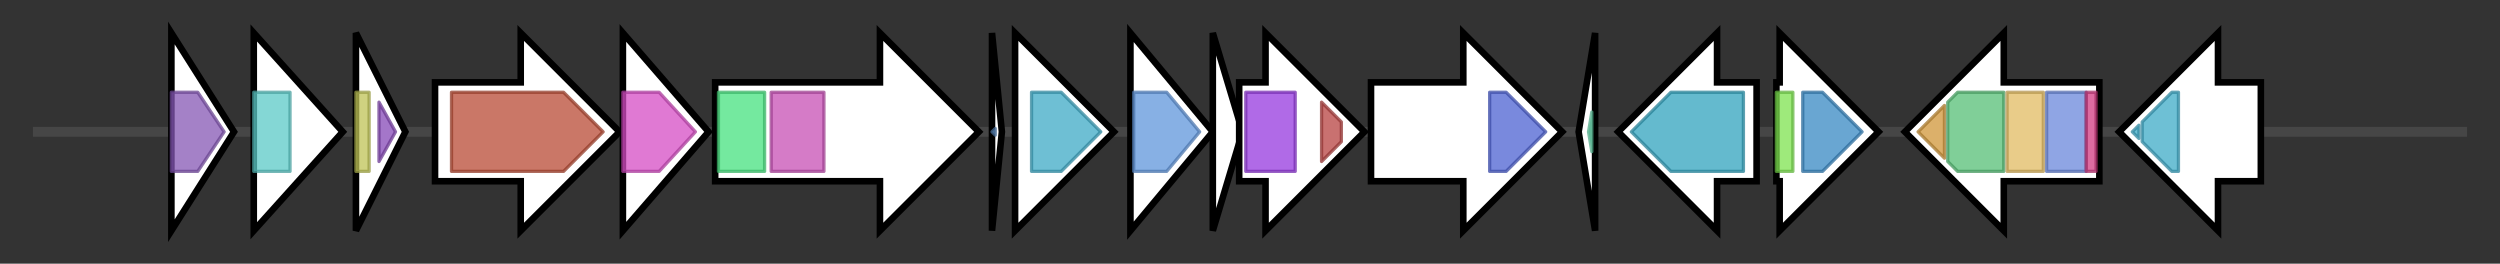 <svg version="1.1" baseProfile="full" xmlns="http://www.w3.org/2000/svg" width="758.567" height="80">
	<rect width="100%" height="100%" fill="#333333" stroke="none"/>
	<g>
		<line x1="10" y1="40.0" x2="748.567" y2="40.0" style="stroke:rgb(70,70,70); stroke-width:3 "/>
		<g>
			<title> (ctg5_53)</title>
			<polygon class=" (ctg5_53)" points="52,10 71,40 52,70" fill="rgb(255,255,255)" fill-opacity="1.0" stroke="rgb(0,0,0)" stroke-width="2"  />
			<g>
				<title>HipA_2 (PF20613)
"HipA-like kinase"</title>
				<polygon class="PF20613" points="52,28 60,28 68,40 60,52 52,52" stroke-linejoin="round" width="18" height="24" fill="rgb(133,87,180)" stroke="rgb(106,69,144)" stroke-width="1" opacity="0.75" />
			</g>
		</g>
		<g>
			<title> (ctg5_54)</title>
			<polygon class=" (ctg5_54)" points="77,10 104,40 77,70" fill="rgb(255,255,255)" fill-opacity="1.0" stroke="rgb(0,0,0)" stroke-width="2"  />
			<g>
				<title>DUF3037 (PF11236)
"Protein of unknown function (DUF3037)"</title>
				<rect class="PF11236" x="77" y="28" stroke-linejoin="round" width="11" height="24" fill="rgb(91,201,199)" stroke="rgb(72,160,159)" stroke-width="1" opacity="0.75" />
			</g>
		</g>
		<g>
			<title> (ctg5_55)</title>
			<polygon class=" (ctg5_55)" points="108,10 123,40 108,70" fill="rgb(255,255,255)" fill-opacity="1.0" stroke="rgb(0,0,0)" stroke-width="2"  />
			<g>
				<title>HTH_AsnC-type (PF13404)
"AsnC-type helix-turn-helix domain"</title>
				<rect class="PF13404" x="108" y="28" stroke-linejoin="round" width="4" height="24" fill="rgb(190,195,86)" stroke="rgb(152,156,68)" stroke-width="1" opacity="0.75" />
			</g>
			<g>
				<title>AsnC_trans_reg (PF01037)
"Lrp/AsnC ligand binding domain"</title>
				<polygon class="PF01037" points="115,31 120,40 115,49" stroke-linejoin="round" width="7" height="24" fill="rgb(134,72,182)" stroke="rgb(107,57,145)" stroke-width="1" opacity="0.75" />
			</g>
		</g>
		<g>
			<title> (ctg5_56)</title>
			<polygon class=" (ctg5_56)" points="132,25 158,25 158,10 188,40 158,70 158,55 132,55" fill="rgb(255,255,255)" fill-opacity="1.0" stroke="rgb(0,0,0)" stroke-width="2"  />
			<g>
				<title>Amino_oxidase (PF01593)
"Flavin containing amine oxidoreductase"</title>
				<polygon class="PF01593" points="137,28 171,28 183,40 171,52 137,52" stroke-linejoin="round" width="47" height="24" fill="rgb(184,74,52)" stroke="rgb(147,59,41)" stroke-width="1" opacity="0.75" />
			</g>
		</g>
		<g>
			<title> (ctg5_57)</title>
			<polygon class=" (ctg5_57)" points="189,10 215,40 189,70" fill="rgb(255,255,255)" fill-opacity="1.0" stroke="rgb(0,0,0)" stroke-width="2"  />
			<g>
				<title>CN_hydrolase (PF00795)
"Carbon-nitrogen hydrolase"</title>
				<polygon class="PF00795" points="189,28 200,28 211,40 200,52 189,52" stroke-linejoin="round" width="24" height="24" fill="rgb(213,76,196)" stroke="rgb(170,60,156)" stroke-width="1" opacity="0.75" />
			</g>
		</g>
		<g>
			<title> (ctg5_58)</title>
			<polygon class=" (ctg5_58)" points="217,25 267,25 267,10 297,40 267,70 267,55 217,55" fill="rgb(255,255,255)" fill-opacity="1.0" stroke="rgb(0,0,0)" stroke-width="2"  />
			<g>
				<title>Peptidase_M16 (PF00675)
"Insulinase (Peptidase family M16)"</title>
				<rect class="PF00675" x="218" y="28" stroke-linejoin="round" width="14" height="24" fill="rgb(70,225,127)" stroke="rgb(56,180,101)" stroke-width="1" opacity="0.75" />
			</g>
			<g>
				<title>Peptidase_M16_C (PF05193)
"Peptidase M16 inactive domain"</title>
				<rect class="PF05193" x="234" y="28" stroke-linejoin="round" width="16" height="24" fill="rgb(199,79,180)" stroke="rgb(159,63,144)" stroke-width="1" opacity="0.75" />
			</g>
		</g>
		<g>
			<title> (ctg5_59)</title>
			<polygon class=" (ctg5_59)" points="301,10 304,40 301,70" fill="rgb(255,255,255)" fill-opacity="1.0" stroke="rgb(0,0,0)" stroke-width="2"  />
			<g>
				<title>PqqA (PF08042)
"PqqA family"</title>
				<polygon class="PF08042" points="302,41 301,40 302,39" stroke-linejoin="round" width="1" height="24" fill="rgb(90,137,191)" stroke="rgb(72,109,152)" stroke-width="1" opacity="0.75" />
			</g>
		</g>
		<g>
			<title> (ctg5_60)</title>
			<polygon class=" (ctg5_60)" points="308,25 308,25 308,10 338,40 308,70 308,55 308,55" fill="rgb(255,255,255)" fill-opacity="1.0" stroke="rgb(0,0,0)" stroke-width="2"  />
			<g>
				<title>Lactamase_B_2 (PF12706)
"Beta-lactamase superfamily domain"</title>
				<polygon class="PF12706" points="313,28 322,28 334,40 322,52 313,52" stroke-linejoin="round" width="22" height="24" fill="rgb(62,169,197)" stroke="rgb(49,135,157)" stroke-width="1" opacity="0.75" />
			</g>
		</g>
		<g>
			<title> (ctg5_61)</title>
			<polygon class=" (ctg5_61)" points="343,10 368,40 343,70" fill="rgb(255,255,255)" fill-opacity="1.0" stroke="rgb(0,0,0)" stroke-width="2"  />
			<g>
				<title>TENA_THI-4 (PF03070)
"TENA/THI-4/PQQC family"</title>
				<polygon class="PF03070" points="344,28 354,28 364,40 354,52 344,52" stroke-linejoin="round" width="21" height="24" fill="rgb(95,149,219)" stroke="rgb(76,119,175)" stroke-width="1" opacity="0.75" />
			</g>
		</g>
		<g>
			<title> (ctg5_62)</title>
			<polygon class=" (ctg5_62)" points="368,10 377,40 368,70" fill="rgb(255,255,255)" fill-opacity="1.0" stroke="rgb(0,0,0)" stroke-width="2"  />
		</g>
		<g>
			<title> (ctg5_63)</title>
			<polygon class=" (ctg5_63)" points="376,25 384,25 384,10 414,40 384,70 384,55 376,55" fill="rgb(255,255,255)" fill-opacity="1.0" stroke="rgb(0,0,0)" stroke-width="2"  />
			<g>
				<title>Radical_SAM (PF04055)
"Radical SAM superfamily"</title>
				<rect class="PF04055" x="378" y="28" stroke-linejoin="round" width="15" height="24" fill="rgb(149,56,222)" stroke="rgb(119,44,177)" stroke-width="1" opacity="0.75" />
			</g>
			<g>
				<title>SPASM (PF13186)
"Iron-sulfur cluster-binding domain"</title>
				<polygon class="PF13186" points="401,31 407,37 407,43 401,49" stroke-linejoin="round" width="6" height="24" fill="rgb(183,66,65)" stroke="rgb(146,52,51)" stroke-width="1" opacity="0.75" />
			</g>
		</g>
		<g>
			<title> (ctg5_64)</title>
			<polygon class=" (ctg5_64)" points="416,25 444,25 444,10 474,40 444,70 444,55 416,55" fill="rgb(255,255,255)" fill-opacity="1.0" stroke="rgb(0,0,0)" stroke-width="2"  />
			<g>
				<title>Peptidase_S9 (PF00326)
"Prolyl oligopeptidase family"</title>
				<polygon class="PF00326" points="452,28 457,28 469,40 457,52 452,52" stroke-linejoin="round" width="21" height="24" fill="rgb(77,97,209)" stroke="rgb(61,77,167)" stroke-width="1" opacity="0.75" />
			</g>
		</g>
		<g>
			<title> (ctg5_65)</title>
			<polygon class=" (ctg5_65)" points="479,40 484,10 484,70" fill="rgb(255,255,255)" fill-opacity="1.0" stroke="rgb(0,0,0)" stroke-width="2"  />
			<g>
				<title>Pmp3 (PF01679)
"Proteolipid membrane potential modulator"</title>
				<polygon class="PF01679" points="482,40 483,34 483,46" stroke-linejoin="round" width="4" height="24" fill="rgb(102,214,171)" stroke="rgb(81,171,136)" stroke-width="1" opacity="0.75" />
			</g>
		</g>
		<g>
			<title> (ctg5_66)</title>
			<polygon class=" (ctg5_66)" points="533,25 521,25 521,10 491,40 521,70 521,55 533,55" fill="rgb(255,255,255)" fill-opacity="1.0" stroke="rgb(0,0,0)" stroke-width="2"  />
			<g>
				<title>Aminotran_3 (PF00202)
"Aminotransferase class-III"</title>
				<polygon class="PF00202" points="495,40 507,28 529,28 529,52 507,52" stroke-linejoin="round" width="37" height="24" fill="rgb(49,163,189)" stroke="rgb(39,130,151)" stroke-width="1" opacity="0.75" />
			</g>
		</g>
		<g>
			<title> (ctg5_67)</title>
			<polygon class=" (ctg5_67)" points="539,25 540,25 540,10 570,40 540,70 540,55 539,55" fill="rgb(255,255,255)" fill-opacity="1.0" stroke="rgb(0,0,0)" stroke-width="2"  />
			<g>
				<title>HTH_1 (PF00126)
"Bacterial regulatory helix-turn-helix protein, lysR family"</title>
				<rect class="PF00126" x="539" y="28" stroke-linejoin="round" width="5" height="24" fill="rgb(125,227,79)" stroke="rgb(99,181,63)" stroke-width="1" opacity="0.75" />
			</g>
			<g>
				<title>LysR_substrate (PF03466)
"LysR substrate binding domain"</title>
				<polygon class="PF03466" points="547,28 553,28 565,40 553,52 547,52" stroke-linejoin="round" width="20" height="24" fill="rgb(55,136,195)" stroke="rgb(44,108,156)" stroke-width="1" opacity="0.75" />
			</g>
		</g>
		<g>
			<title> (ctg5_68)</title>
			<polygon class=" (ctg5_68)" points="637,25 608,25 608,10 578,40 608,70 608,55 637,55" fill="rgb(255,255,255)" fill-opacity="1.0" stroke="rgb(0,0,0)" stroke-width="2"  />
			<g>
				<title>Acyl-CoA_dh_C (PF12806)
"Acetyl-CoA dehydrogenase C-terminal like"</title>
				<polygon class="PF12806" points="582,40 590,32 590,48" stroke-linejoin="round" width="12" height="24" fill="rgb(208,149,57)" stroke="rgb(166,119,45)" stroke-width="1" opacity="0.75" />
			</g>
			<g>
				<title>Acyl-CoA_dh_1 (PF00441)
"Acyl-CoA dehydrogenase, C-terminal domain"</title>
				<polygon class="PF00441" points="591,31 594,28 608,28 608,52 594,52 591,49" stroke-linejoin="round" width="17" height="24" fill="rgb(85,191,117)" stroke="rgb(68,152,93)" stroke-width="1" opacity="0.75" />
			</g>
			<g>
				<title>Acyl-CoA_dh_M (PF02770)
"Acyl-CoA dehydrogenase, middle domain"</title>
				<rect class="PF02770" x="609" y="28" stroke-linejoin="round" width="11" height="24" fill="rgb(225,186,97)" stroke="rgb(180,148,77)" stroke-width="1" opacity="0.75" />
			</g>
			<g>
				<title>Acyl-CoA_dh_N (PF02771)
"Acyl-CoA dehydrogenase, N-terminal domain"</title>
				<rect class="PF02771" x="621" y="28" stroke-linejoin="round" width="12" height="24" fill="rgb(105,135,218)" stroke="rgb(84,108,174)" stroke-width="1" opacity="0.75" />
			</g>
			<g>
				<title>AcylCoA_DH_N (PF12418)
"Acyl-CoA dehydrogenase N terminal"</title>
				<rect class="PF12418" x="633" y="28" stroke-linejoin="round" width="3" height="24" fill="rgb(209,59,129)" stroke="rgb(167,47,103)" stroke-width="1" opacity="0.75" />
			</g>
		</g>
		<g>
			<title> (ctg5_69)</title>
			<polygon class=" (ctg5_69)" points="686,25 673,25 673,10 643,40 673,70 673,55 686,55" fill="rgb(255,255,255)" fill-opacity="1.0" stroke="rgb(0,0,0)" stroke-width="2"  />
			<g>
				<title>GGDEF (PF00990)
"Diguanylate cyclase, GGDEF domain"</title>
				<polygon class="PF00990" points="647,40 649,38 649,42" stroke-linejoin="round" width="4" height="24" fill="rgb(62,170,199)" stroke="rgb(49,135,159)" stroke-width="1" opacity="0.75" />
			</g>
			<g>
				<title>GGDEF (PF00990)
"Diguanylate cyclase, GGDEF domain"</title>
				<polygon class="PF00990" points="650,37 659,28 661,28 661,52 659,52 650,43" stroke-linejoin="round" width="11" height="24" fill="rgb(62,170,199)" stroke="rgb(49,135,159)" stroke-width="1" opacity="0.75" />
			</g>
		</g>
	</g>
</svg>
